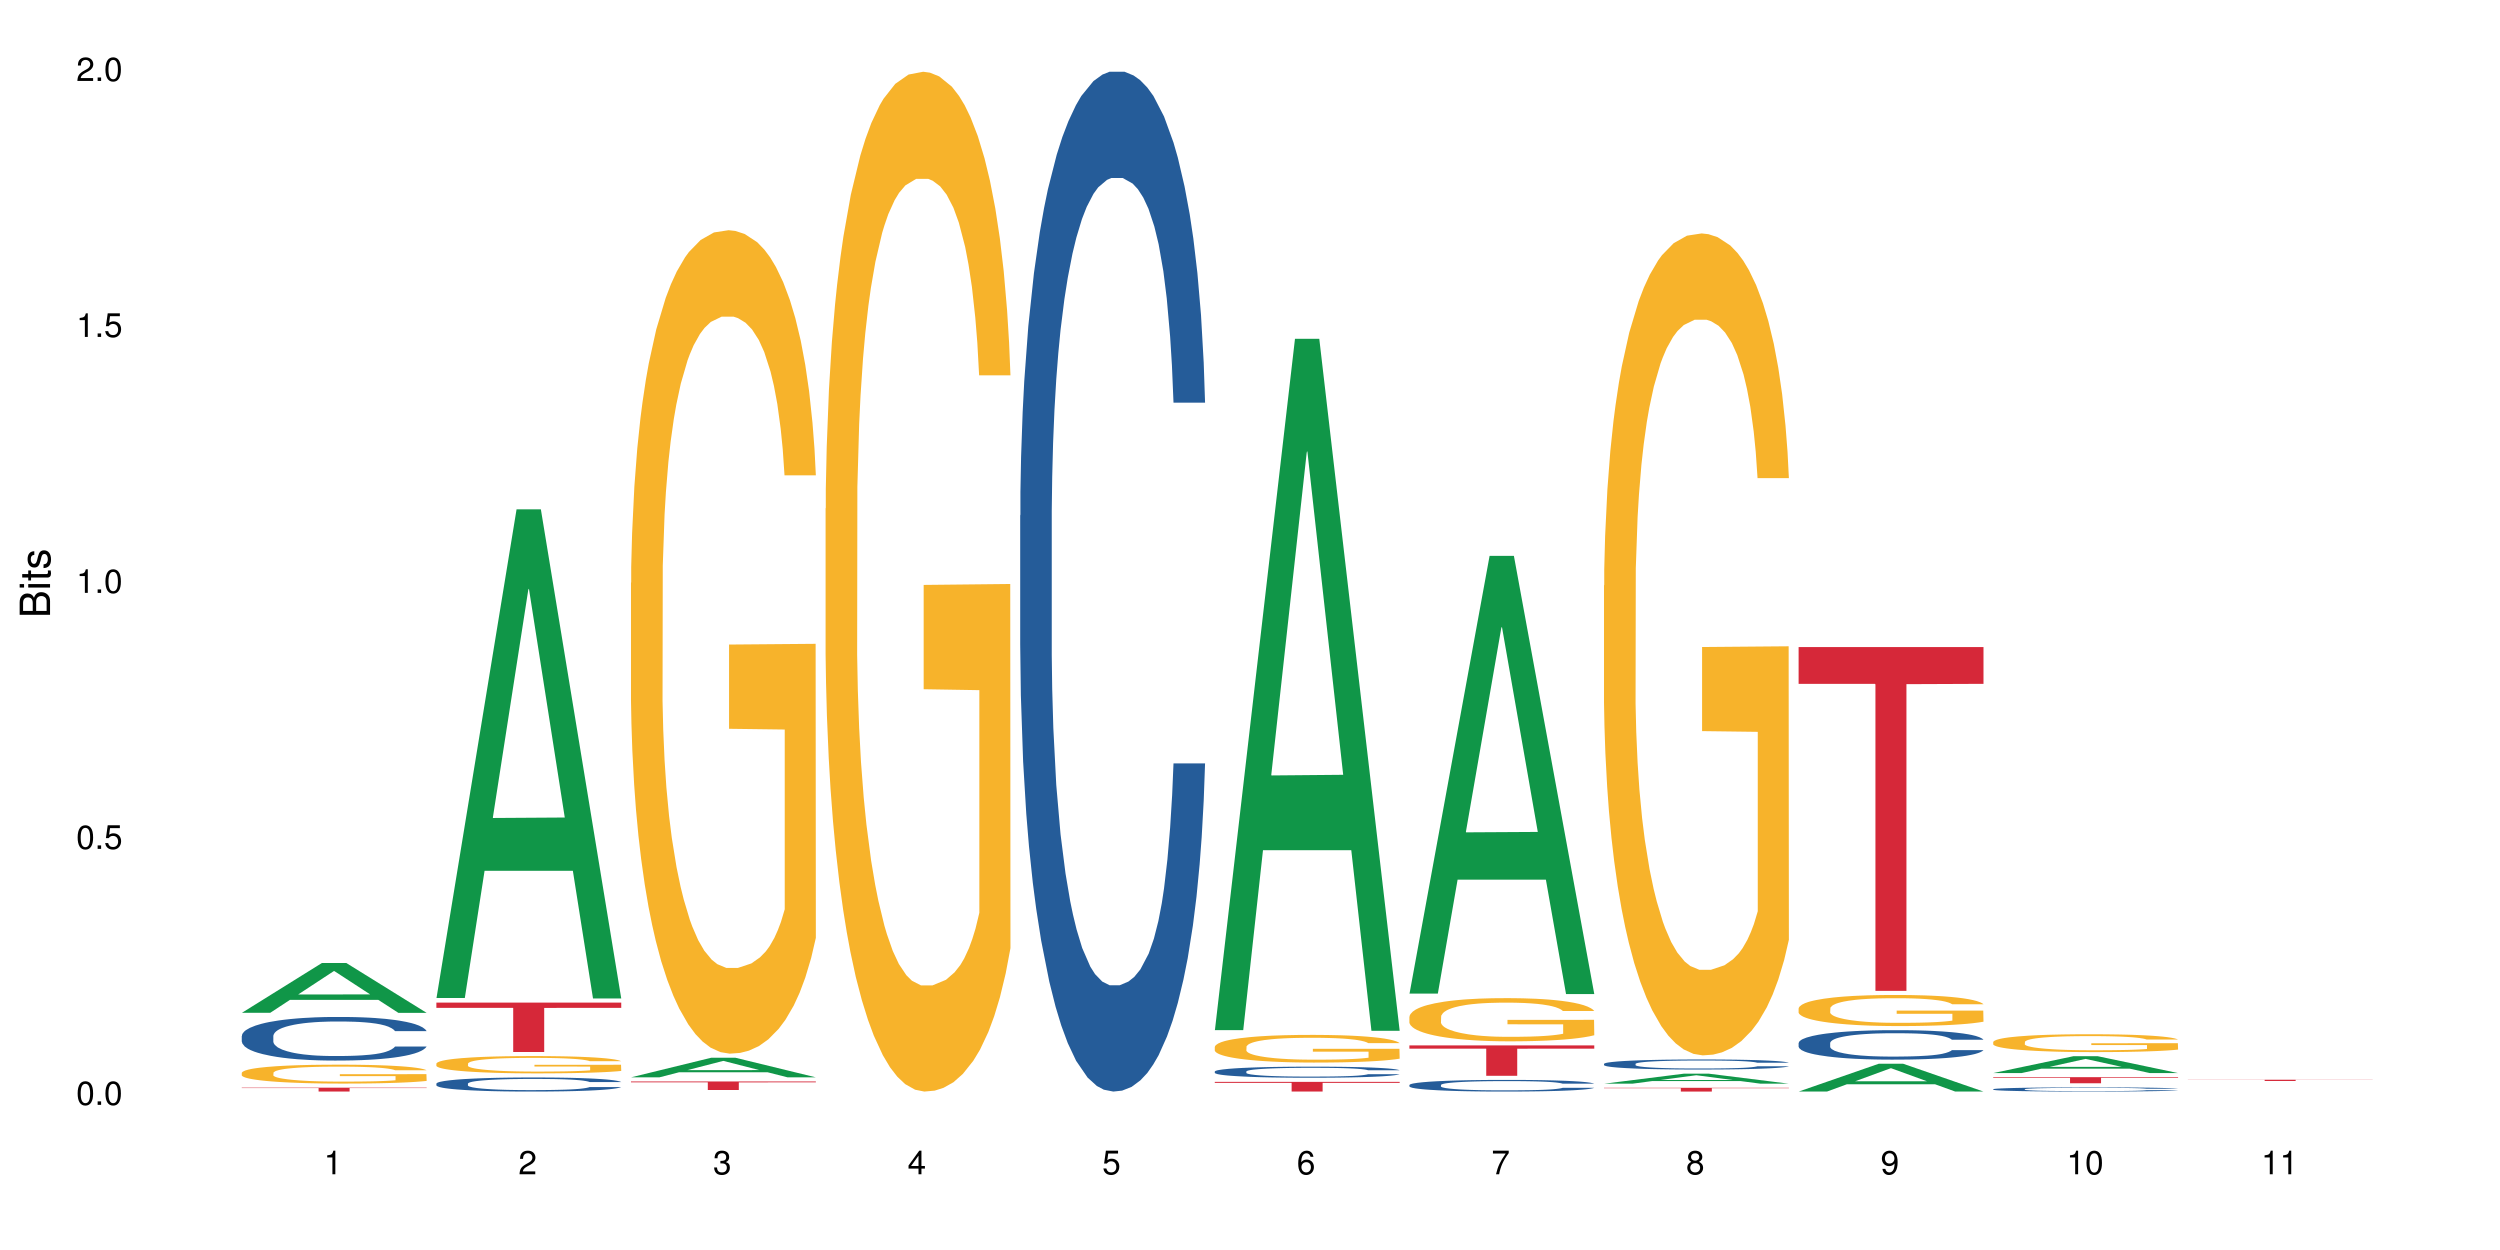<?xml version="1.0" encoding="UTF-8"?>
<svg xmlns="http://www.w3.org/2000/svg" xmlns:xlink="http://www.w3.org/1999/xlink" width="720pt" height="360pt" viewBox="0 0 720 360" version="1.1">
<defs>
<g>
<symbol overflow="visible" id="glyph0-0">
<path style="stroke:none;" d=""/>
</symbol>
<symbol overflow="visible" id="glyph0-1">
<path style="stroke:none;" d="M 2.641 -6.797 C 2 -6.797 1.422 -6.531 1.078 -6.047 C 0.641 -5.453 0.406 -4.547 0.406 -3.297 C 0.406 -1 1.188 0.219 2.641 0.219 C 4.078 0.219 4.859 -1 4.859 -3.234 C 4.859 -4.562 4.656 -5.438 4.203 -6.047 C 3.844 -6.531 3.281 -6.797 2.641 -6.797 Z M 2.641 -6.047 C 3.547 -6.047 4 -5.125 4 -3.312 C 4 -1.375 3.562 -0.484 2.625 -0.484 C 1.734 -0.484 1.281 -1.422 1.281 -3.281 C 1.281 -5.141 1.734 -6.047 2.641 -6.047 Z M 2.641 -6.047 "/>
</symbol>
<symbol overflow="visible" id="glyph0-2">
<path style="stroke:none;" d="M 1.828 -1 L 0.828 -1 L 0.828 0 L 1.828 0 Z M 1.828 -1 "/>
</symbol>
<symbol overflow="visible" id="glyph0-3">
<path style="stroke:none;" d="M 4.562 -6.797 L 1.062 -6.797 L 0.547 -3.094 L 1.328 -3.094 C 1.719 -3.562 2.047 -3.734 2.578 -3.734 C 3.484 -3.734 4.062 -3.109 4.062 -2.094 C 4.062 -1.125 3.484 -0.531 2.578 -0.531 C 1.828 -0.531 1.375 -0.906 1.188 -1.672 L 0.328 -1.672 C 0.453 -1.109 0.547 -0.844 0.75 -0.594 C 1.125 -0.078 1.828 0.219 2.594 0.219 C 3.969 0.219 4.922 -0.781 4.922 -2.219 C 4.922 -3.562 4.031 -4.484 2.719 -4.484 C 2.25 -4.484 1.859 -4.359 1.469 -4.062 L 1.734 -5.969 L 4.562 -5.969 Z M 4.562 -6.797 "/>
</symbol>
<symbol overflow="visible" id="glyph0-4">
<path style="stroke:none;" d="M 2.484 -4.844 L 2.484 0 L 3.328 0 L 3.328 -6.797 L 2.766 -6.797 C 2.469 -5.75 2.281 -5.609 0.984 -5.453 L 0.984 -4.844 Z M 2.484 -4.844 "/>
</symbol>
<symbol overflow="visible" id="glyph0-5">
<path style="stroke:none;" d="M 4.859 -0.828 L 1.281 -0.828 C 1.359 -1.391 1.672 -1.75 2.5 -2.234 L 3.469 -2.75 C 4.406 -3.266 4.906 -3.969 4.906 -4.812 C 4.906 -5.375 4.672 -5.906 4.266 -6.266 C 3.859 -6.625 3.375 -6.797 2.719 -6.797 C 1.859 -6.797 1.219 -6.5 0.844 -5.922 C 0.609 -5.562 0.5 -5.125 0.484 -4.438 L 1.328 -4.438 C 1.359 -4.906 1.406 -5.188 1.531 -5.406 C 1.75 -5.812 2.188 -6.062 2.703 -6.062 C 3.469 -6.062 4.031 -5.516 4.031 -4.781 C 4.031 -4.25 3.719 -3.797 3.125 -3.438 L 2.234 -2.938 C 0.812 -2.141 0.406 -1.5 0.328 0 L 4.859 0 Z M 4.859 -0.828 "/>
</symbol>
<symbol overflow="visible" id="glyph0-6">
<path style="stroke:none;" d="M 2.125 -3.125 L 2.578 -3.125 C 3.516 -3.125 3.984 -2.703 3.984 -1.891 C 3.984 -1.031 3.469 -0.531 2.578 -0.531 C 1.656 -0.531 1.203 -0.984 1.156 -1.969 L 0.312 -1.969 C 0.344 -1.422 0.438 -1.078 0.609 -0.766 C 0.953 -0.109 1.625 0.219 2.547 0.219 C 3.953 0.219 4.859 -0.609 4.859 -1.906 C 4.859 -2.766 4.516 -3.25 3.703 -3.516 C 4.344 -3.766 4.656 -4.25 4.656 -4.938 C 4.656 -6.109 3.875 -6.797 2.578 -6.797 C 1.203 -6.797 0.484 -6.047 0.453 -4.609 L 1.297 -4.609 C 1.312 -5.016 1.344 -5.25 1.453 -5.453 C 1.641 -5.828 2.062 -6.062 2.594 -6.062 C 3.344 -6.062 3.797 -5.625 3.797 -4.906 C 3.797 -4.422 3.609 -4.141 3.25 -3.984 C 3.016 -3.891 2.719 -3.844 2.125 -3.844 Z M 2.125 -3.125 "/>
</symbol>
<symbol overflow="visible" id="glyph0-7">
<path style="stroke:none;" d="M 3.141 -1.625 L 3.141 0 L 3.984 0 L 3.984 -1.625 L 4.984 -1.625 L 4.984 -2.391 L 3.984 -2.391 L 3.984 -6.797 L 3.359 -6.797 L 0.266 -2.516 L 0.266 -1.625 Z M 3.141 -2.391 L 1 -2.391 L 3.141 -5.359 Z M 3.141 -2.391 "/>
</symbol>
<symbol overflow="visible" id="glyph0-8">
<path style="stroke:none;" d="M 4.781 -5.031 C 4.609 -6.141 3.891 -6.797 2.844 -6.797 C 2.094 -6.797 1.422 -6.438 1.031 -5.828 C 0.609 -5.172 0.406 -4.344 0.406 -3.094 C 0.406 -1.953 0.578 -1.234 0.984 -0.625 C 1.359 -0.078 1.953 0.219 2.703 0.219 C 3.984 0.219 4.922 -0.734 4.922 -2.078 C 4.922 -3.344 4.062 -4.234 2.844 -4.234 C 2.172 -4.234 1.641 -3.969 1.281 -3.469 C 1.281 -5.125 1.828 -6.047 2.797 -6.047 C 3.391 -6.047 3.797 -5.672 3.938 -5.031 Z M 2.734 -3.484 C 3.547 -3.484 4.062 -2.922 4.062 -2 C 4.062 -1.156 3.484 -0.531 2.703 -0.531 C 1.922 -0.531 1.328 -1.188 1.328 -2.047 C 1.328 -2.891 1.906 -3.484 2.734 -3.484 Z M 2.734 -3.484 "/>
</symbol>
<symbol overflow="visible" id="glyph0-9">
<path style="stroke:none;" d="M 4.984 -6.797 L 0.438 -6.797 L 0.438 -5.969 L 4.109 -5.969 C 2.5 -3.656 1.828 -2.234 1.328 0 L 2.219 0 C 2.594 -2.172 3.453 -4.047 4.984 -6.094 Z M 4.984 -6.797 "/>
</symbol>
<symbol overflow="visible" id="glyph0-10">
<path style="stroke:none;" d="M 3.75 -3.578 C 4.453 -4 4.688 -4.344 4.688 -4.984 C 4.688 -6.047 3.844 -6.797 2.641 -6.797 C 1.438 -6.797 0.594 -6.047 0.594 -4.984 C 0.594 -4.359 0.828 -4.016 1.516 -3.578 C 0.734 -3.203 0.359 -2.641 0.359 -1.891 C 0.359 -0.641 1.297 0.219 2.641 0.219 C 3.984 0.219 4.922 -0.641 4.922 -1.875 C 4.922 -2.641 4.531 -3.203 3.75 -3.578 Z M 2.641 -6.047 C 3.359 -6.047 3.812 -5.625 3.812 -4.969 C 3.812 -4.344 3.344 -3.922 2.641 -3.922 C 1.922 -3.922 1.453 -4.344 1.453 -4.984 C 1.453 -5.625 1.922 -6.047 2.641 -6.047 Z M 2.641 -3.203 C 3.484 -3.203 4.062 -2.672 4.062 -1.875 C 4.062 -1.062 3.484 -0.531 2.625 -0.531 C 1.797 -0.531 1.219 -1.078 1.219 -1.875 C 1.219 -2.672 1.797 -3.203 2.641 -3.203 Z M 2.641 -3.203 "/>
</symbol>
<symbol overflow="visible" id="glyph0-11">
<path style="stroke:none;" d="M 0.516 -1.547 C 0.672 -0.438 1.406 0.219 2.438 0.219 C 3.188 0.219 3.859 -0.141 4.266 -0.75 C 4.688 -1.406 4.891 -2.25 4.891 -3.484 C 4.891 -4.625 4.703 -5.359 4.312 -5.953 C 3.938 -6.5 3.344 -6.797 2.594 -6.797 C 1.297 -6.797 0.359 -5.844 0.359 -4.516 C 0.359 -3.25 1.234 -2.344 2.453 -2.344 C 3.094 -2.344 3.562 -2.578 4.016 -3.109 C 4 -1.453 3.469 -0.531 2.5 -0.531 C 1.906 -0.531 1.484 -0.906 1.359 -1.547 Z M 2.578 -6.062 C 3.375 -6.062 3.969 -5.406 3.969 -4.531 C 3.969 -3.688 3.375 -3.094 2.547 -3.094 C 1.734 -3.094 1.234 -3.672 1.234 -4.578 C 1.234 -5.438 1.797 -6.062 2.578 -6.062 Z M 2.578 -6.062 "/>
</symbol>
<symbol overflow="visible" id="glyph1-0">
<path style="stroke:none;" d=""/>
</symbol>
<symbol overflow="visible" id="glyph1-1">
<path style="stroke:none;" d="M 0 -0.953 L 0 -4.891 C 0 -5.719 -0.234 -6.344 -0.734 -6.797 C -1.188 -7.234 -1.812 -7.469 -2.5 -7.469 C -3.547 -7.469 -4.188 -7 -4.625 -5.875 C -4.984 -6.672 -5.641 -7.094 -6.531 -7.094 C -7.156 -7.094 -7.734 -6.859 -8.141 -6.391 C -8.562 -5.938 -8.75 -5.344 -8.75 -4.5 L -8.75 -0.953 Z M -4.984 -2.062 L -7.766 -2.062 L -7.766 -4.219 C -7.766 -4.844 -7.688 -5.203 -7.453 -5.5 C -7.219 -5.812 -6.859 -5.969 -6.375 -5.969 C -5.906 -5.969 -5.531 -5.812 -5.297 -5.5 C -5.062 -5.203 -4.984 -4.844 -4.984 -4.219 Z M -0.984 -2.062 L -4 -2.062 L -4 -4.781 C -4 -5.328 -3.859 -5.688 -3.578 -5.953 C -3.297 -6.219 -2.922 -6.359 -2.484 -6.359 C -2.062 -6.359 -1.688 -6.219 -1.406 -5.953 C -1.109 -5.688 -0.984 -5.328 -0.984 -4.781 Z M -0.984 -2.062 "/>
</symbol>
<symbol overflow="visible" id="glyph1-2">
<path style="stroke:none;" d="M -6.281 -1.797 L -6.281 -0.797 L 0 -0.797 L 0 -1.797 Z M -8.75 -1.797 L -8.75 -0.797 L -7.484 -0.797 L -7.484 -1.797 Z M -8.75 -1.797 "/>
</symbol>
<symbol overflow="visible" id="glyph1-3">
<path style="stroke:none;" d="M -6.281 -3.047 L -6.281 -2.016 L -8.016 -2.016 L -8.016 -1.016 L -6.281 -1.016 L -6.281 -0.172 L -5.469 -0.172 L -5.469 -1.016 L -0.719 -1.016 C -0.078 -1.016 0.281 -1.453 0.281 -2.234 C 0.281 -2.469 0.25 -2.719 0.188 -3.047 L -0.641 -3.047 C -0.609 -2.922 -0.594 -2.766 -0.594 -2.562 C -0.594 -2.141 -0.719 -2.016 -1.156 -2.016 L -5.469 -2.016 L -5.469 -3.047 Z M -6.281 -3.047 "/>
</symbol>
<symbol overflow="visible" id="glyph1-4">
<path style="stroke:none;" d="M -4.531 -5.25 C -5.766 -5.25 -6.469 -4.422 -6.469 -2.969 C -6.469 -1.516 -5.719 -0.562 -4.547 -0.562 C -3.562 -0.562 -3.094 -1.062 -2.734 -2.562 L -2.516 -3.484 C -2.344 -4.188 -2.094 -4.469 -1.625 -4.469 C -1.047 -4.469 -0.641 -3.875 -0.641 -3 C -0.641 -2.453 -0.797 -2 -1.062 -1.75 C -1.25 -1.594 -1.422 -1.531 -1.875 -1.469 L -1.875 -0.406 C -0.422 -0.453 0.281 -1.266 0.281 -2.922 C 0.281 -4.5 -0.5 -5.516 -1.719 -5.516 C -2.656 -5.516 -3.172 -4.984 -3.469 -3.734 L -3.703 -2.766 C -3.891 -1.953 -4.156 -1.609 -4.594 -1.609 C -5.172 -1.609 -5.547 -2.125 -5.547 -2.938 C -5.547 -3.75 -5.203 -4.172 -4.531 -4.203 Z M -4.531 -5.25 "/>
</symbol>
</g>
</defs>
<g id="surface45253">
<rect x="0" y="0" width="720" height="360" style="fill:rgb(100%,100%,100%);fill-opacity:1;stroke:none;"/>
<path style=" stroke:none;fill-rule:nonzero;fill:rgb(6.275%,58.824%,28.235%);fill-opacity:1;" d="M 69.629 291.695 L 69.688 291.68 L 92.723 277.336 L 99.723 277.336 L 122.875 291.707 L 114.738 291.707 L 108.938 287.957 L 83.508 287.957 L 77.82 291.695 L 69.629 291.695 L 85.957 286.406 L 106.605 286.391 L 96.309 279.684 L 96.195 279.672 L 96.082 279.711 L 85.898 286.391 L 85.957 286.406 Z M 69.629 291.695 "/>
<path style=" stroke:none;fill-rule:nonzero;fill:rgb(14.51%,36.078%,60%);fill-opacity:1;" d="M 69.629 298.352 L 69.695 298.34 L 69.695 298.062 L 69.891 297.629 L 70.344 297.078 L 70.797 296.699 L 71.969 296.02 L 73.59 295.367 L 75.277 294.863 L 76.512 294.562 L 77.617 294.332 L 80.148 293.91 L 81.773 293.691 L 83.523 293.496 L 85.668 293.301 L 87.227 293.188 L 90.73 293.004 L 93.328 292.922 L 95.344 292.887 L 99.691 292.887 L 102.289 292.934 L 104.172 292.992 L 106.25 293.082 L 108.004 293.188 L 111.055 293.438 L 113.781 293.762 L 115.016 293.945 L 116.965 294.301 L 118.457 294.645 L 119.496 294.941 L 120.664 295.367 L 121.703 295.883 L 122.484 296.469 L 122.875 296.961 L 113.781 296.961 L 113.328 296.504 L 112.809 296.148 L 111.836 295.676 L 110.859 295.344 L 109.496 295.012 L 108.266 294.793 L 106.574 294.574 L 105.082 294.438 L 103.523 294.332 L 102.031 294.266 L 99.172 294.195 L 95.863 294.195 L 94.629 294.219 L 92.098 294.312 L 90.73 294.391 L 88.785 294.551 L 87.422 294.699 L 85.797 294.93 L 84.695 295.125 L 83.328 295.426 L 82.355 295.688 L 81.254 296.066 L 80.602 296.355 L 80.02 296.676 L 79.5 297.055 L 79.109 297.457 L 78.852 297.879 L 78.719 298.293 L 78.719 300.074 L 78.852 300.484 L 79.176 300.969 L 80.02 301.668 L 81.254 302.277 L 82.68 302.758 L 84.043 303.102 L 84.824 303.266 L 85.863 303.449 L 87.484 303.676 L 89.824 303.906 L 91.188 304 L 93.266 304.09 L 95.406 304.137 L 98.266 304.137 L 100.797 304.09 L 102.484 304.031 L 104.238 303.941 L 106.641 303.746 L 108.133 303.562 L 109.434 303.344 L 110.406 303.125 L 111.055 302.941 L 112.031 302.586 L 112.809 302.195 L 113.395 301.793 L 113.781 301.406 L 122.875 301.406 L 122.484 301.863 L 121.898 302.312 L 121.316 302.645 L 120.406 303.047 L 119.367 303.402 L 117.875 303.805 L 116.641 304.066 L 115.016 304.355 L 113.523 304.574 L 111.898 304.77 L 109.496 304.996 L 107.938 305.113 L 106.25 305.215 L 104.238 305.309 L 101.707 305.387 L 98.977 305.434 L 96.445 305.445 L 93.719 305.422 L 91.707 305.375 L 89.043 305.273 L 85.73 305.066 L 83.328 304.848 L 81.445 304.629 L 79.824 304.402 L 78.004 304.09 L 75.668 303.586 L 74.238 303.195 L 73.266 302.875 L 72.16 302.426 L 71.383 302.023 L 70.473 301.383 L 69.824 300.566 L 69.629 299.934 Z M 69.629 298.352 "/>
<path style=" stroke:none;fill-rule:nonzero;fill:rgb(96.863%,70.196%,16.863%);fill-opacity:1;" d="M 69.629 308.957 L 69.695 308.953 L 69.695 308.852 L 69.953 308.629 L 70.602 308.32 L 71.449 308.066 L 72.355 307.867 L 72.941 307.762 L 73.914 307.613 L 74.758 307.504 L 76.902 307.281 L 79.629 307.07 L 81.121 306.984 L 82.809 306.898 L 85.215 306.805 L 86.316 306.77 L 89.691 306.688 L 93.523 306.641 L 97.746 306.625 L 99.691 306.629 L 102.355 306.648 L 105.992 306.703 L 108.07 306.754 L 109.691 306.805 L 111.379 306.867 L 113.457 306.969 L 115.406 307.086 L 116.965 307.207 L 118.523 307.355 L 119.82 307.516 L 120.926 307.688 L 121.898 307.898 L 122.484 308.07 L 122.875 308.246 L 113.848 308.246 L 113.328 308.07 L 112.742 307.938 L 111.77 307.773 L 110.797 307.652 L 109.82 307.559 L 108.004 307.43 L 106.445 307.352 L 104.496 307.281 L 102.613 307.234 L 100.473 307.207 L 99.172 307.195 L 95.73 307.195 L 92.613 307.23 L 90.797 307.27 L 89.5 307.312 L 87.68 307.387 L 86.578 307.445 L 85.926 307.484 L 83.98 307.641 L 82.68 307.777 L 81.965 307.871 L 81.059 308.023 L 80.406 308.156 L 79.695 308.355 L 79.305 308.504 L 78.785 308.844 L 78.719 309.738 L 78.914 309.926 L 79.305 310.129 L 79.824 310.309 L 80.602 310.5 L 81.383 310.641 L 82.746 310.836 L 83.914 310.965 L 84.824 311.051 L 86.578 311.184 L 87.289 311.23 L 88.98 311.32 L 90.73 311.387 L 92.875 311.449 L 94.5 311.477 L 97.094 311.504 L 100.406 311.504 L 104.305 311.473 L 106.77 311.434 L 108.457 311.395 L 109.562 311.359 L 110.926 311.305 L 111.898 311.254 L 112.809 311.199 L 113.914 311.113 L 113.914 309.926 L 97.875 309.922 L 97.875 309.363 L 122.809 309.359 L 122.875 311.305 L 121.512 311.438 L 119.82 311.566 L 118.199 311.668 L 116.512 311.75 L 114.109 311.848 L 112.16 311.906 L 109.172 311.977 L 106.445 312.02 L 103.59 312.051 L 101.055 312.066 L 98.07 312.07 L 95.406 312.059 L 92.551 312.031 L 90.277 311.988 L 88.199 311.941 L 86.121 311.875 L 83.523 311.77 L 81.836 311.688 L 80.082 311.582 L 78.332 311.457 L 76.773 311.324 L 75.734 311.219 L 74.695 311.102 L 73.59 310.949 L 72.551 310.781 L 71.773 310.629 L 71.059 310.453 L 70.539 310.289 L 70.02 310.066 L 69.758 309.887 L 69.629 309.734 Z M 69.629 308.957 "/>
<path style=" stroke:none;fill-rule:nonzero;fill:rgb(83.922%,15.686%,22.353%);fill-opacity:1;" d="M 69.629 313.25 L 122.875 313.25 L 122.875 313.367 L 100.684 313.371 L 100.684 314.371 L 91.754 314.371 L 91.754 313.371 L 91.625 313.367 L 69.629 313.367 Z M 69.629 313.25 "/>
<path style=" stroke:none;fill-rule:nonzero;fill:rgb(6.275%,58.824%,28.235%);fill-opacity:1;" d="M 125.676 287.43 L 125.734 287.297 L 148.77 146.688 L 155.77 146.688 L 178.918 287.562 L 170.785 287.562 L 164.984 250.789 L 139.555 250.789 L 133.867 287.43 L 125.676 287.43 L 142 235.578 L 162.652 235.445 L 152.355 169.703 L 152.242 169.57 L 152.129 169.969 L 141.945 235.445 L 142 235.578 Z M 125.676 287.43 "/>
<path style=" stroke:none;fill-rule:nonzero;fill:rgb(14.51%,36.078%,60%);fill-opacity:1;" d="M 125.676 312.078 L 125.742 312.074 L 125.742 311.984 L 125.934 311.844 L 126.391 311.664 L 126.844 311.543 L 128.012 311.324 L 129.637 311.113 L 131.324 310.949 L 132.559 310.852 L 133.664 310.777 L 136.195 310.641 L 137.816 310.57 L 139.57 310.508 L 141.715 310.445 L 143.273 310.406 L 146.777 310.348 L 149.375 310.324 L 151.391 310.312 L 155.738 310.312 L 158.336 310.328 L 160.219 310.344 L 162.297 310.375 L 164.051 310.406 L 167.102 310.488 L 169.828 310.594 L 171.062 310.652 L 173.012 310.77 L 174.504 310.879 L 175.543 310.977 L 176.711 311.113 L 177.75 311.281 L 178.531 311.469 L 178.918 311.629 L 169.828 311.629 L 169.375 311.48 L 168.855 311.367 L 167.883 311.215 L 166.906 311.105 L 165.543 311 L 164.309 310.926 L 162.621 310.855 L 161.129 310.812 L 159.57 310.777 L 158.078 310.758 L 155.219 310.734 L 151.906 310.734 L 150.676 310.742 L 148.141 310.773 L 146.777 310.797 L 144.832 310.852 L 143.469 310.898 L 141.844 310.973 L 140.738 311.035 L 139.375 311.133 L 138.402 311.219 L 137.297 311.34 L 136.648 311.434 L 136.066 311.535 L 135.547 311.66 L 135.156 311.789 L 134.895 311.926 L 134.766 312.059 L 134.766 312.633 L 134.895 312.77 L 135.219 312.922 L 136.066 313.148 L 137.297 313.348 L 138.727 313.504 L 140.09 313.613 L 140.871 313.664 L 141.91 313.727 L 143.531 313.801 L 145.871 313.875 L 147.234 313.902 L 149.312 313.934 L 151.453 313.949 L 154.312 313.949 L 156.844 313.934 L 158.531 313.914 L 160.285 313.883 L 162.688 313.82 L 164.18 313.762 L 165.48 313.691 L 166.453 313.621 L 167.102 313.562 L 168.074 313.445 L 168.855 313.32 L 169.441 313.191 L 169.828 313.066 L 178.918 313.066 L 178.531 313.215 L 177.945 313.359 L 177.363 313.465 L 176.453 313.594 L 175.414 313.711 L 173.922 313.84 L 172.688 313.926 L 171.062 314.02 L 169.57 314.09 L 167.945 314.152 L 165.543 314.227 L 163.984 314.262 L 162.297 314.297 L 160.285 314.324 L 157.754 314.352 L 155.023 314.367 L 152.492 314.371 L 149.766 314.363 L 147.754 314.348 L 145.09 314.316 L 141.777 314.25 L 139.375 314.176 L 137.492 314.105 L 135.871 314.031 L 134.051 313.934 L 131.715 313.77 L 130.285 313.645 L 129.312 313.539 L 128.207 313.395 L 127.43 313.266 L 126.52 313.059 L 125.871 312.793 L 125.676 312.59 Z M 125.676 312.078 "/>
<path style=" stroke:none;fill-rule:nonzero;fill:rgb(96.863%,70.196%,16.863%);fill-opacity:1;" d="M 125.676 306.285 L 125.742 306.277 L 125.742 306.188 L 126 305.984 L 126.648 305.699 L 127.492 305.469 L 128.402 305.285 L 128.988 305.191 L 129.961 305.055 L 130.805 304.953 L 132.949 304.75 L 135.676 304.559 L 137.168 304.477 L 138.855 304.398 L 141.258 304.312 L 142.363 304.281 L 145.738 304.207 L 149.57 304.164 L 153.793 304.148 L 155.738 304.152 L 158.402 304.172 L 162.039 304.223 L 164.117 304.266 L 165.738 304.312 L 167.426 304.371 L 169.504 304.461 L 171.453 304.57 L 173.012 304.68 L 174.57 304.816 L 175.867 304.965 L 176.973 305.121 L 177.945 305.312 L 178.531 305.473 L 178.918 305.633 L 169.895 305.633 L 169.375 305.473 L 168.789 305.352 L 167.816 305.199 L 166.844 305.09 L 165.867 305.004 L 164.051 304.887 L 162.492 304.812 L 160.543 304.75 L 158.66 304.707 L 156.52 304.68 L 155.219 304.672 L 151.777 304.672 L 148.66 304.703 L 146.844 304.742 L 145.543 304.777 L 143.727 304.844 L 142.621 304.898 L 141.973 304.938 L 140.027 305.078 L 138.727 305.203 L 138.012 305.293 L 137.105 305.426 L 136.453 305.551 L 135.738 305.734 L 135.352 305.867 L 134.832 306.18 L 134.766 306.996 L 134.961 307.172 L 135.352 307.355 L 135.871 307.52 L 136.648 307.695 L 137.43 307.824 L 138.793 308.004 L 139.961 308.121 L 140.871 308.199 L 142.621 308.32 L 143.336 308.363 L 145.023 308.445 L 146.777 308.508 L 148.922 308.562 L 150.543 308.59 L 153.141 308.613 L 156.453 308.613 L 160.348 308.586 L 162.816 308.551 L 164.504 308.512 L 165.609 308.48 L 166.973 308.43 L 167.945 308.387 L 168.855 308.336 L 169.961 308.258 L 169.961 307.172 L 153.922 307.168 L 153.922 306.656 L 178.855 306.652 L 178.918 308.43 L 177.555 308.555 L 175.867 308.672 L 174.246 308.762 L 172.555 308.84 L 170.152 308.926 L 168.207 308.98 L 165.219 309.047 L 162.492 309.086 L 159.637 309.113 L 157.102 309.129 L 154.117 309.133 L 151.453 309.125 L 148.598 309.098 L 146.324 309.059 L 144.246 309.016 L 142.168 308.953 L 139.57 308.859 L 137.883 308.781 L 136.129 308.688 L 134.375 308.574 L 132.816 308.449 L 131.777 308.355 L 130.742 308.246 L 129.637 308.109 L 128.598 307.953 L 127.82 307.812 L 127.105 307.652 L 126.586 307.504 L 126.066 307.297 L 125.805 307.133 L 125.676 306.992 Z M 125.676 306.285 "/>
<path style=" stroke:none;fill-rule:nonzero;fill:rgb(83.922%,15.686%,22.353%);fill-opacity:1;" d="M 125.676 288.742 L 178.918 288.742 L 178.918 290.266 L 156.73 290.277 L 156.73 302.969 L 147.801 302.969 L 147.801 290.293 L 147.672 290.266 L 125.676 290.266 Z M 125.676 288.742 "/>
<path style=" stroke:none;fill-rule:nonzero;fill:rgb(6.275%,58.824%,28.235%);fill-opacity:1;" d="M 181.723 310.273 L 181.777 310.266 L 204.816 304.633 L 211.812 304.633 L 234.965 310.277 L 226.832 310.277 L 221.031 308.805 L 195.602 308.805 L 189.914 310.273 L 181.723 310.273 L 198.047 308.195 L 218.695 308.188 L 208.402 305.555 L 208.289 305.551 L 208.172 305.566 L 197.992 308.188 L 198.047 308.195 Z M 181.723 310.273 "/>
<path style=" stroke:none;fill-rule:nonzero;fill:rgb(96.863%,70.196%,16.863%);fill-opacity:1;" d="M 181.723 167.875 L 181.785 167.656 L 181.785 163.324 L 182.047 153.578 L 182.695 140.152 L 183.539 129.105 L 184.449 120.441 L 185.035 115.895 L 186.008 109.395 L 186.852 104.633 L 188.996 94.887 L 191.723 85.789 L 193.215 81.891 L 194.902 78.207 L 197.305 74.094 L 198.41 72.578 L 201.785 69.113 L 205.617 66.945 L 209.836 66.297 L 211.785 66.512 L 214.449 67.379 L 218.082 69.762 L 220.16 71.926 L 221.785 74.094 L 223.473 76.91 L 225.551 81.242 L 227.5 86.438 L 229.059 91.637 L 230.617 98.133 L 231.914 105.066 L 233.02 112.645 L 233.992 121.742 L 234.578 129.32 L 234.965 136.902 L 225.941 136.902 L 225.422 129.32 L 224.836 123.473 L 223.863 116.328 L 222.891 111.129 L 221.914 107.016 L 220.098 101.383 L 218.539 97.918 L 216.59 94.887 L 214.707 92.938 L 212.566 91.637 L 211.266 91.203 L 207.824 91.203 L 204.707 92.719 L 202.891 94.453 L 201.59 96.184 L 199.773 99.434 L 198.668 102.031 L 198.02 103.766 L 196.07 110.48 L 194.773 116.543 L 194.059 120.66 L 193.148 127.156 L 192.5 133.004 L 191.785 141.668 L 191.398 148.164 L 190.879 162.891 L 190.812 201.879 L 191.008 210.105 L 191.398 218.988 L 191.918 226.785 L 192.695 235.016 L 193.477 241.297 L 194.84 249.742 L 196.008 255.375 L 196.918 259.055 L 198.668 264.902 L 199.383 266.852 L 201.07 270.75 L 202.824 273.781 L 204.969 276.383 L 206.59 277.68 L 209.188 278.766 L 212.5 278.766 L 216.395 277.465 L 218.863 275.73 L 220.551 274 L 221.656 272.484 L 223.02 270.102 L 223.992 267.934 L 224.902 265.551 L 226.004 261.871 L 226.004 210.105 L 209.969 209.891 L 209.969 185.633 L 234.902 185.418 L 234.965 270.102 L 233.602 275.949 L 231.914 281.578 L 230.293 285.91 L 228.602 289.594 L 226.199 293.707 L 224.254 296.309 L 221.266 299.34 L 218.539 301.289 L 215.68 302.59 L 213.148 303.238 L 210.164 303.453 L 207.5 303.02 L 204.645 301.723 L 202.371 299.988 L 200.293 297.824 L 198.215 295.008 L 195.617 290.461 L 193.93 286.777 L 192.176 282.23 L 190.422 276.816 L 188.863 270.969 L 187.824 266.418 L 186.785 261.223 L 185.684 254.723 L 184.645 247.359 L 183.863 240.645 L 183.152 233.066 L 182.633 225.918 L 182.113 216.172 L 181.852 208.375 L 181.723 201.66 Z M 181.723 167.875 "/>
<path style=" stroke:none;fill-rule:nonzero;fill:rgb(83.922%,15.686%,22.353%);fill-opacity:1;" d="M 181.723 311.457 L 234.965 311.457 L 234.965 311.719 L 212.777 311.723 L 212.777 313.914 L 203.848 313.914 L 203.848 311.723 L 203.719 311.719 L 181.723 311.719 Z M 181.723 311.457 "/>
<path style=" stroke:none;fill-rule:nonzero;fill:rgb(96.863%,70.196%,16.863%);fill-opacity:1;" d="M 237.77 146.461 L 237.832 146.191 L 237.832 140.828 L 238.094 128.758 L 238.742 112.129 L 239.586 98.449 L 240.496 87.719 L 241.078 82.086 L 242.055 74.039 L 242.898 68.141 L 245.039 56.07 L 247.77 44.805 L 249.262 39.977 L 250.949 35.414 L 253.352 30.32 L 254.457 28.441 L 257.832 24.148 L 261.664 21.469 L 265.883 20.664 L 267.832 20.93 L 270.492 22.004 L 274.129 24.953 L 276.207 27.637 L 277.832 30.32 L 279.52 33.805 L 281.598 39.172 L 283.547 45.609 L 285.105 52.047 L 286.66 60.094 L 287.961 68.676 L 289.066 78.062 L 290.039 89.328 L 290.621 98.715 L 291.012 108.105 L 281.988 108.105 L 281.469 98.715 L 280.883 91.477 L 279.91 82.625 L 278.934 76.188 L 277.961 71.09 L 276.145 64.117 L 274.586 59.824 L 272.637 56.07 L 270.754 53.656 L 268.609 52.047 L 267.312 51.508 L 263.871 51.508 L 260.754 53.387 L 258.938 55.531 L 257.637 57.68 L 255.82 61.703 L 254.715 64.922 L 254.066 67.066 L 252.117 75.383 L 250.82 82.891 L 250.105 87.988 L 249.195 96.035 L 248.547 103.277 L 247.832 114.004 L 247.441 122.051 L 246.922 140.293 L 246.859 188.574 L 247.055 198.766 L 247.441 209.762 L 247.961 219.418 L 248.742 229.609 L 249.52 237.391 L 250.883 247.852 L 252.055 254.824 L 252.961 259.383 L 254.715 266.625 L 255.43 269.039 L 257.117 273.867 L 258.871 277.625 L 261.016 280.844 L 262.637 282.453 L 265.234 283.793 L 268.547 283.793 L 272.441 282.184 L 274.91 280.039 L 276.598 277.891 L 277.703 276.016 L 279.066 273.062 L 280.039 270.383 L 280.949 267.43 L 282.051 262.871 L 282.051 198.766 L 266.016 198.496 L 266.016 168.457 L 290.949 168.188 L 291.012 273.062 L 289.648 280.305 L 287.961 287.281 L 286.336 292.645 L 284.648 297.203 L 282.246 302.301 L 280.297 305.52 L 277.312 309.273 L 274.586 311.688 L 271.727 313.297 L 269.195 314.102 L 266.207 314.371 L 263.547 313.836 L 260.688 312.227 L 258.418 310.078 L 256.34 307.398 L 254.262 303.91 L 251.664 298.277 L 249.977 293.719 L 248.223 288.086 L 246.469 281.379 L 244.91 274.137 L 243.871 268.504 L 242.832 262.066 L 241.73 254.02 L 240.691 244.898 L 239.91 236.586 L 239.195 227.195 L 238.676 218.344 L 238.156 206.277 L 237.898 196.621 L 237.77 188.305 Z M 237.77 146.461 "/>
<path style=" stroke:none;fill-rule:nonzero;fill:rgb(14.51%,36.078%,60%);fill-opacity:1;" d="M 293.816 148.457 L 293.879 148.188 L 293.879 141.742 L 294.074 131.543 L 294.527 118.656 L 294.984 109.797 L 296.152 93.957 L 297.777 78.652 L 299.465 66.84 L 300.699 59.859 L 301.801 54.492 L 304.332 44.559 L 305.957 39.457 L 307.711 34.891 L 309.852 30.328 L 311.41 27.645 L 314.918 23.348 L 317.516 21.469 L 319.527 20.664 L 323.879 20.664 L 326.477 21.738 L 328.359 23.078 L 330.438 25.227 L 332.191 27.645 L 335.242 33.551 L 337.969 41.066 L 339.203 45.363 L 341.148 53.684 L 342.645 61.738 L 343.684 68.719 L 344.852 78.652 L 345.891 90.734 L 346.668 104.426 L 347.059 115.969 L 337.969 115.969 L 337.516 105.23 L 336.996 96.91 L 336.02 85.902 L 335.047 78.117 L 333.684 70.332 L 332.449 65.23 L 330.762 60.129 L 329.266 56.906 L 327.711 54.492 L 326.215 52.879 L 323.359 51.27 L 320.047 51.27 L 318.812 51.805 L 316.281 53.953 L 314.918 55.832 L 312.969 59.59 L 311.605 63.082 L 309.984 68.449 L 308.879 73.016 L 307.516 79.996 L 306.543 86.172 L 305.438 95.031 L 304.789 101.742 L 304.203 109.258 L 303.684 118.117 L 303.293 127.516 L 303.035 137.449 L 302.906 147.113 L 302.906 188.727 L 303.035 198.391 L 303.359 209.668 L 304.203 226.043 L 305.438 240.273 L 306.867 251.547 L 308.23 259.602 L 309.008 263.359 L 310.047 267.656 L 311.672 273.027 L 314.008 278.395 L 315.371 280.543 L 317.449 282.691 L 319.594 283.766 L 322.449 283.766 L 324.98 282.691 L 326.672 281.348 L 328.422 279.199 L 330.824 274.637 L 332.32 270.34 L 333.617 265.242 L 334.594 260.141 L 335.242 255.844 L 336.215 247.52 L 336.996 238.395 L 337.578 228.996 L 337.969 219.867 L 347.059 219.867 L 346.668 230.609 L 346.086 241.078 L 345.5 248.863 L 344.59 258.262 L 343.551 266.582 L 342.059 275.98 L 340.824 282.152 L 339.203 288.867 L 337.707 293.969 L 336.086 298.531 L 333.684 303.898 L 332.125 306.586 L 330.438 309 L 328.422 311.148 L 325.891 313.027 L 323.164 314.102 L 320.633 314.371 L 317.906 313.832 L 315.891 312.762 L 313.23 310.344 L 309.918 305.512 L 307.516 300.41 L 305.633 295.309 L 304.008 289.941 L 302.191 282.691 L 299.852 270.879 L 298.426 261.75 L 297.449 254.234 L 296.348 243.762 L 295.566 234.367 L 294.66 219.332 L 294.008 200.27 L 293.816 185.504 Z M 293.816 148.457 "/>
<path style=" stroke:none;fill-rule:nonzero;fill:rgb(6.275%,58.824%,28.235%);fill-opacity:1;" d="M 349.859 296.684 L 349.918 296.496 L 372.957 97.574 L 379.953 97.574 L 403.105 296.867 L 394.973 296.867 L 389.168 244.848 L 363.742 244.848 L 358.051 296.684 L 349.859 296.684 L 366.188 223.328 L 386.836 223.141 L 376.539 130.137 L 376.426 129.949 L 376.312 130.512 L 366.129 223.141 L 366.188 223.328 Z M 349.859 296.684 "/>
<path style=" stroke:none;fill-rule:nonzero;fill:rgb(14.51%,36.078%,60%);fill-opacity:1;" d="M 349.859 308.586 L 349.926 308.586 L 349.926 308.516 L 350.121 308.402 L 350.574 308.262 L 351.031 308.168 L 352.199 307.996 L 353.82 307.828 L 355.512 307.699 L 356.742 307.625 L 357.848 307.566 L 360.379 307.457 L 362.004 307.402 L 363.758 307.352 L 365.898 307.301 L 367.457 307.273 L 370.965 307.227 L 373.562 307.207 L 375.574 307.195 L 379.926 307.195 L 382.523 307.207 L 384.406 307.223 L 386.484 307.246 L 388.234 307.273 L 391.289 307.336 L 394.016 307.418 L 395.25 307.465 L 397.195 307.555 L 398.691 307.645 L 399.73 307.719 L 400.898 307.828 L 401.938 307.961 L 402.715 308.109 L 403.105 308.234 L 394.016 308.234 L 393.559 308.117 L 393.039 308.027 L 392.066 307.906 L 391.094 307.824 L 389.73 307.738 L 388.496 307.684 L 386.809 307.625 L 385.312 307.59 L 383.754 307.566 L 382.262 307.547 L 379.406 307.531 L 376.094 307.531 L 374.859 307.535 L 372.328 307.559 L 370.965 307.578 L 369.016 307.621 L 367.652 307.66 L 366.027 307.719 L 364.926 307.766 L 363.562 307.844 L 362.586 307.91 L 361.484 308.008 L 360.836 308.078 L 360.25 308.16 L 359.73 308.258 L 359.34 308.359 L 359.082 308.469 L 358.953 308.574 L 358.953 309.027 L 359.082 309.133 L 359.406 309.254 L 360.25 309.434 L 361.484 309.586 L 362.914 309.711 L 364.277 309.797 L 365.055 309.84 L 366.094 309.883 L 367.719 309.941 L 370.055 310 L 371.418 310.023 L 373.496 310.047 L 375.641 310.059 L 378.496 310.059 L 381.027 310.047 L 382.715 310.035 L 384.469 310.012 L 386.871 309.961 L 388.367 309.914 L 389.664 309.859 L 390.637 309.805 L 391.289 309.758 L 392.262 309.664 L 393.039 309.566 L 393.625 309.465 L 394.016 309.363 L 403.105 309.363 L 402.715 309.48 L 402.133 309.594 L 401.547 309.68 L 400.637 309.781 L 399.598 309.871 L 398.105 309.977 L 396.871 310.043 L 395.25 310.117 L 393.754 310.172 L 392.133 310.219 L 389.73 310.277 L 388.172 310.309 L 386.484 310.336 L 384.469 310.359 L 381.938 310.379 L 379.211 310.391 L 376.68 310.395 L 373.949 310.387 L 371.938 310.375 L 369.277 310.348 L 365.965 310.297 L 363.562 310.242 L 361.68 310.188 L 360.055 310.129 L 358.238 310.047 L 355.898 309.918 L 354.473 309.82 L 353.496 309.738 L 352.395 309.625 L 351.613 309.523 L 350.707 309.359 L 350.055 309.152 L 349.859 308.992 Z M 349.859 308.586 "/>
<path style=" stroke:none;fill-rule:nonzero;fill:rgb(96.863%,70.196%,16.863%);fill-opacity:1;" d="M 349.859 301.461 L 349.926 301.453 L 349.926 301.309 L 350.188 300.98 L 350.836 300.531 L 351.68 300.16 L 352.59 299.867 L 353.172 299.715 L 354.148 299.496 L 354.992 299.336 L 357.133 299.008 L 359.859 298.703 L 361.355 298.574 L 363.043 298.449 L 365.445 298.312 L 366.547 298.258 L 369.926 298.145 L 373.758 298.07 L 377.977 298.047 L 379.926 298.055 L 382.586 298.086 L 386.223 298.164 L 388.301 298.238 L 389.926 298.312 L 391.613 298.406 L 393.691 298.551 L 395.637 298.727 L 397.195 298.898 L 398.754 299.117 L 400.055 299.352 L 401.156 299.605 L 402.133 299.91 L 402.715 300.168 L 403.105 300.422 L 394.078 300.422 L 393.559 300.168 L 392.977 299.969 L 392 299.73 L 391.027 299.555 L 390.055 299.418 L 388.234 299.227 L 386.676 299.109 L 384.73 299.008 L 382.848 298.945 L 380.703 298.898 L 379.406 298.887 L 375.965 298.887 L 372.848 298.938 L 371.027 298.996 L 369.73 299.055 L 367.914 299.16 L 366.809 299.25 L 366.16 299.309 L 364.211 299.531 L 362.914 299.738 L 362.199 299.875 L 361.289 300.094 L 360.641 300.289 L 359.926 300.582 L 359.535 300.801 L 359.016 301.293 L 358.953 302.605 L 359.145 302.883 L 359.535 303.18 L 360.055 303.441 L 360.836 303.719 L 361.613 303.93 L 362.977 304.211 L 364.145 304.402 L 365.055 304.527 L 366.809 304.723 L 367.523 304.789 L 369.211 304.918 L 370.965 305.02 L 373.105 305.109 L 374.73 305.152 L 377.328 305.188 L 380.641 305.188 L 384.535 305.145 L 387.004 305.086 L 388.691 305.027 L 389.793 304.977 L 391.156 304.898 L 392.133 304.824 L 393.039 304.742 L 394.145 304.621 L 394.145 302.883 L 378.105 302.875 L 378.105 302.059 L 403.039 302.051 L 403.105 304.898 L 401.742 305.094 L 400.055 305.281 L 398.43 305.43 L 396.742 305.551 L 394.34 305.691 L 392.391 305.777 L 389.406 305.879 L 386.676 305.945 L 383.82 305.988 L 381.289 306.012 L 378.301 306.02 L 375.641 306.004 L 372.781 305.961 L 370.508 305.902 L 368.434 305.828 L 366.355 305.734 L 363.758 305.582 L 362.066 305.457 L 360.316 305.305 L 358.562 305.121 L 357.004 304.926 L 355.965 304.773 L 354.926 304.598 L 353.82 304.379 L 352.781 304.133 L 352.004 303.906 L 351.289 303.652 L 350.77 303.414 L 350.25 303.086 L 349.992 302.824 L 349.859 302.598 Z M 349.859 301.461 "/>
<path style=" stroke:none;fill-rule:nonzero;fill:rgb(83.922%,15.686%,22.353%);fill-opacity:1;" d="M 349.859 311.574 L 403.105 311.574 L 403.105 311.871 L 380.914 311.875 L 380.914 314.371 L 371.988 314.371 L 371.988 311.879 L 371.859 311.871 L 349.859 311.871 Z M 349.859 311.574 "/>
<path style=" stroke:none;fill-rule:nonzero;fill:rgb(6.275%,58.824%,28.235%);fill-opacity:1;" d="M 405.906 286.164 L 405.965 286.047 L 429.004 160.082 L 436 160.082 L 459.152 286.285 L 451.016 286.285 L 445.215 253.34 L 419.789 253.34 L 414.098 286.164 L 405.906 286.164 L 422.234 239.715 L 442.883 239.594 L 432.586 180.699 L 432.473 180.582 L 432.359 180.938 L 422.176 239.594 L 422.234 239.715 Z M 405.906 286.164 "/>
<path style=" stroke:none;fill-rule:nonzero;fill:rgb(14.51%,36.078%,60%);fill-opacity:1;" d="M 405.906 312.473 L 405.973 312.469 L 405.973 312.395 L 406.168 312.277 L 406.621 312.133 L 407.078 312.031 L 408.246 311.848 L 409.867 311.676 L 411.555 311.539 L 412.789 311.461 L 413.895 311.398 L 416.426 311.285 L 418.051 311.227 L 419.805 311.172 L 421.945 311.121 L 423.504 311.09 L 427.012 311.043 L 429.609 311.02 L 431.621 311.012 L 435.973 311.012 L 438.566 311.023 L 440.453 311.039 L 442.527 311.062 L 444.281 311.09 L 447.336 311.16 L 450.062 311.246 L 451.293 311.293 L 453.242 311.391 L 454.734 311.48 L 455.773 311.562 L 456.945 311.676 L 457.984 311.812 L 458.762 311.969 L 459.152 312.102 L 450.062 312.102 L 449.605 311.977 L 449.086 311.883 L 448.113 311.758 L 447.141 311.668 L 445.777 311.578 L 444.543 311.52 L 442.855 311.461 L 441.359 311.426 L 439.801 311.398 L 438.309 311.379 L 435.453 311.359 L 432.141 311.359 L 430.906 311.367 L 428.375 311.391 L 427.012 311.414 L 425.062 311.457 L 423.699 311.496 L 422.074 311.559 L 420.973 311.609 L 419.609 311.691 L 418.633 311.762 L 417.531 311.863 L 416.883 311.938 L 416.297 312.023 L 415.777 312.125 L 415.387 312.234 L 415.129 312.348 L 414.996 312.457 L 414.996 312.934 L 415.129 313.043 L 415.453 313.172 L 416.297 313.359 L 417.531 313.523 L 418.957 313.652 L 420.324 313.746 L 421.102 313.789 L 422.141 313.836 L 423.766 313.898 L 426.102 313.961 L 427.465 313.984 L 429.543 314.008 L 431.684 314.02 L 434.543 314.02 L 437.074 314.008 L 438.762 313.992 L 440.516 313.969 L 442.918 313.918 L 444.41 313.867 L 445.711 313.809 L 446.684 313.75 L 447.336 313.703 L 448.309 313.605 L 449.086 313.5 L 449.672 313.395 L 450.062 313.289 L 459.152 313.289 L 458.762 313.414 L 458.176 313.531 L 457.594 313.621 L 456.684 313.73 L 455.645 313.824 L 454.152 313.93 L 452.918 314.004 L 451.293 314.078 L 449.801 314.137 L 448.18 314.191 L 445.777 314.25 L 444.219 314.281 L 442.527 314.309 L 440.516 314.332 L 437.984 314.355 L 435.258 314.367 L 432.723 314.371 L 429.996 314.363 L 427.984 314.352 L 425.32 314.324 L 422.012 314.27 L 419.609 314.211 L 417.727 314.152 L 416.102 314.09 L 414.285 314.008 L 411.945 313.875 L 410.52 313.77 L 409.543 313.684 L 408.441 313.562 L 407.66 313.457 L 406.75 313.285 L 406.102 313.066 L 405.906 312.898 Z M 405.906 312.473 "/>
<path style=" stroke:none;fill-rule:nonzero;fill:rgb(96.863%,70.196%,16.863%);fill-opacity:1;" d="M 405.906 292.793 L 405.973 292.781 L 405.973 292.551 L 406.23 292.043 L 406.883 291.336 L 407.727 290.758 L 408.633 290.305 L 409.219 290.066 L 410.191 289.723 L 411.039 289.473 L 413.18 288.965 L 415.906 288.484 L 417.402 288.281 L 419.09 288.09 L 421.492 287.871 L 422.594 287.793 L 425.973 287.609 L 429.801 287.496 L 434.023 287.465 L 435.973 287.477 L 438.633 287.52 L 442.27 287.645 L 444.348 287.758 L 445.969 287.871 L 447.66 288.02 L 449.738 288.246 L 451.684 288.52 L 453.242 288.793 L 454.801 289.133 L 456.102 289.496 L 457.203 289.895 L 458.176 290.371 L 458.762 290.77 L 459.152 291.168 L 450.125 291.168 L 449.605 290.77 L 449.023 290.461 L 448.047 290.086 L 447.074 289.816 L 446.102 289.598 L 444.281 289.305 L 442.723 289.121 L 440.777 288.965 L 438.895 288.859 L 436.75 288.793 L 435.453 288.77 L 432.012 288.77 L 428.895 288.848 L 427.074 288.941 L 425.777 289.031 L 423.957 289.203 L 422.855 289.336 L 422.207 289.43 L 420.258 289.781 L 418.957 290.098 L 418.246 290.316 L 417.336 290.656 L 416.688 290.961 L 415.973 291.418 L 415.582 291.758 L 415.062 292.531 L 414.996 294.574 L 415.191 295.008 L 415.582 295.473 L 416.102 295.879 L 416.883 296.312 L 417.66 296.641 L 419.023 297.086 L 420.191 297.379 L 421.102 297.574 L 422.855 297.879 L 423.57 297.98 L 425.258 298.188 L 427.012 298.344 L 429.152 298.48 L 430.777 298.551 L 433.375 298.605 L 436.684 298.605 L 440.582 298.539 L 443.047 298.449 L 444.738 298.355 L 445.84 298.277 L 447.203 298.152 L 448.18 298.039 L 449.086 297.914 L 450.191 297.723 L 450.191 295.008 L 434.152 294.996 L 434.152 293.723 L 459.086 293.711 L 459.152 298.152 L 457.789 298.461 L 456.102 298.754 L 454.477 298.98 L 452.789 299.176 L 450.387 299.391 L 448.438 299.527 L 445.449 299.688 L 442.723 299.789 L 439.867 299.855 L 437.336 299.891 L 434.348 299.902 L 431.684 299.879 L 428.828 299.812 L 426.555 299.719 L 424.477 299.605 L 422.398 299.457 L 419.805 299.219 L 418.113 299.027 L 416.363 298.789 L 414.609 298.504 L 413.051 298.199 L 412.012 297.961 L 410.973 297.688 L 409.867 297.348 L 408.828 296.961 L 408.051 296.609 L 407.336 296.211 L 406.816 295.836 L 406.297 295.324 L 406.039 294.914 L 405.906 294.562 Z M 405.906 292.793 "/>
<path style=" stroke:none;fill-rule:nonzero;fill:rgb(83.922%,15.686%,22.353%);fill-opacity:1;" d="M 405.906 301.082 L 459.152 301.082 L 459.152 302.02 L 436.961 302.027 L 436.961 309.832 L 428.035 309.832 L 428.035 302.035 L 427.902 302.02 L 405.906 302.02 Z M 405.906 301.082 "/>
<path style=" stroke:none;fill-rule:nonzero;fill:rgb(6.275%,58.824%,28.235%);fill-opacity:1;" d="M 461.953 312.102 L 462.012 312.098 L 485.051 309.207 L 492.047 309.207 L 515.199 312.105 L 507.062 312.105 L 501.262 311.348 L 475.832 311.348 L 470.145 312.102 L 461.953 312.102 L 478.281 311.035 L 498.93 311.031 L 488.633 309.68 L 488.52 309.676 L 488.406 309.684 L 478.223 311.031 L 478.281 311.035 Z M 461.953 312.102 "/>
<path style=" stroke:none;fill-rule:nonzero;fill:rgb(14.51%,36.078%,60%);fill-opacity:1;" d="M 461.953 306.391 L 462.02 306.387 L 462.02 306.324 L 462.215 306.223 L 462.668 306.094 L 463.121 306.008 L 464.293 305.852 L 465.914 305.699 L 467.602 305.582 L 468.836 305.516 L 469.941 305.461 L 472.473 305.363 L 474.098 305.312 L 475.848 305.27 L 477.992 305.223 L 479.551 305.195 L 483.059 305.156 L 485.652 305.137 L 487.668 305.129 L 492.016 305.129 L 494.613 305.137 L 496.496 305.152 L 498.574 305.172 L 500.328 305.195 L 503.379 305.254 L 506.109 305.328 L 507.34 305.371 L 509.289 305.453 L 510.781 305.535 L 511.82 305.602 L 512.992 305.699 L 514.027 305.82 L 514.809 305.953 L 515.199 306.07 L 506.109 306.07 L 505.652 305.961 L 505.133 305.879 L 504.16 305.773 L 503.188 305.695 L 501.82 305.617 L 500.59 305.566 L 498.898 305.516 L 497.406 305.484 L 495.848 305.461 L 494.355 305.445 L 491.496 305.43 L 488.188 305.43 L 486.953 305.434 L 484.422 305.457 L 483.059 305.477 L 481.109 305.512 L 479.746 305.547 L 478.121 305.598 L 477.02 305.645 L 475.656 305.715 L 474.68 305.773 L 473.578 305.863 L 472.926 305.93 L 472.344 306.004 L 471.824 306.09 L 471.434 306.184 L 471.176 306.281 L 471.043 306.375 L 471.043 306.785 L 471.176 306.883 L 471.5 306.992 L 472.344 307.156 L 473.578 307.297 L 475.004 307.406 L 476.367 307.484 L 477.148 307.523 L 478.188 307.566 L 479.809 307.617 L 482.148 307.672 L 483.512 307.691 L 485.59 307.715 L 487.73 307.723 L 490.59 307.723 L 493.121 307.715 L 494.809 307.699 L 496.562 307.68 L 498.965 307.633 L 500.457 307.594 L 501.758 307.543 L 502.73 307.492 L 503.379 307.449 L 504.355 307.367 L 505.133 307.277 L 505.719 307.184 L 506.109 307.094 L 515.199 307.094 L 514.809 307.199 L 514.223 307.305 L 513.641 307.379 L 512.73 307.473 L 511.691 307.555 L 510.199 307.648 L 508.965 307.707 L 507.34 307.773 L 505.848 307.824 L 504.223 307.871 L 501.82 307.922 L 500.262 307.949 L 498.574 307.973 L 496.562 307.996 L 494.031 308.012 L 491.305 308.023 L 488.77 308.027 L 486.043 308.02 L 484.031 308.012 L 481.367 307.988 L 478.059 307.938 L 475.656 307.891 L 473.77 307.84 L 472.148 307.785 L 470.332 307.715 L 467.992 307.598 L 466.562 307.508 L 465.59 307.434 L 464.484 307.328 L 463.707 307.238 L 462.797 307.09 L 462.148 306.902 L 461.953 306.754 Z M 461.953 306.391 "/>
<path style=" stroke:none;fill-rule:nonzero;fill:rgb(96.863%,70.196%,16.863%);fill-opacity:1;" d="M 461.953 168.617 L 462.02 168.402 L 462.02 164.078 L 462.277 154.348 L 462.93 140.945 L 463.773 129.922 L 464.68 121.273 L 465.266 116.734 L 466.238 110.246 L 467.082 105.492 L 469.227 95.762 L 471.953 86.684 L 473.445 82.793 L 475.137 79.117 L 477.539 75.008 L 478.641 73.496 L 482.02 70.035 L 485.848 67.875 L 490.07 67.227 L 492.016 67.441 L 494.68 68.309 L 498.316 70.688 L 500.395 72.848 L 502.016 75.008 L 503.703 77.82 L 505.781 82.145 L 507.73 87.332 L 509.289 92.52 L 510.848 99.004 L 512.145 105.922 L 513.25 113.488 L 514.223 122.57 L 514.809 130.137 L 515.199 137.703 L 506.172 137.703 L 505.652 130.137 L 505.07 124.301 L 504.094 117.164 L 503.121 111.977 L 502.148 107.871 L 500.328 102.25 L 498.77 98.789 L 496.82 95.762 L 494.938 93.816 L 492.797 92.52 L 491.496 92.086 L 488.055 92.086 L 484.941 93.602 L 483.121 95.332 L 481.824 97.059 L 480.004 100.305 L 478.902 102.898 L 478.25 104.625 L 476.305 111.328 L 475.004 117.383 L 474.289 121.488 L 473.383 127.973 L 472.734 133.812 L 472.02 142.457 L 471.629 148.945 L 471.109 163.645 L 471.043 202.559 L 471.238 210.773 L 471.629 219.637 L 472.148 227.418 L 472.926 235.633 L 473.707 241.902 L 475.07 250.336 L 476.238 255.957 L 477.148 259.629 L 478.902 265.469 L 479.617 267.414 L 481.305 271.305 L 483.059 274.332 L 485.199 276.926 L 486.824 278.223 L 489.422 279.305 L 492.73 279.305 L 496.629 278.008 L 499.094 276.277 L 500.781 274.547 L 501.887 273.035 L 503.25 270.656 L 504.223 268.492 L 505.133 266.117 L 506.238 262.441 L 506.238 210.773 L 490.199 210.559 L 490.199 186.344 L 515.133 186.129 L 515.199 270.656 L 513.836 276.492 L 512.145 282.113 L 510.523 286.438 L 508.836 290.113 L 506.434 294.219 L 504.484 296.812 L 501.496 299.84 L 498.77 301.785 L 495.914 303.082 L 493.383 303.73 L 490.395 303.949 L 487.73 303.516 L 484.875 302.219 L 482.602 300.488 L 480.523 298.328 L 478.445 295.516 L 475.848 290.977 L 474.16 287.301 L 472.406 282.762 L 470.656 277.359 L 469.098 271.52 L 468.059 266.98 L 467.02 261.793 L 465.914 255.309 L 464.875 247.957 L 464.098 241.254 L 463.383 233.688 L 462.863 226.555 L 462.344 216.824 L 462.082 209.043 L 461.953 202.34 Z M 461.953 168.617 "/>
<path style=" stroke:none;fill-rule:nonzero;fill:rgb(83.922%,15.686%,22.353%);fill-opacity:1;" d="M 461.953 313.285 L 515.199 313.285 L 515.199 313.402 L 493.008 313.402 L 493.008 314.371 L 484.078 314.371 L 484.078 313.402 L 461.953 313.402 Z M 461.953 313.285 "/>
<path style=" stroke:none;fill-rule:nonzero;fill:rgb(6.275%,58.824%,28.235%);fill-opacity:1;" d="M 518 314.363 L 518.059 314.355 L 541.094 306.355 L 548.094 306.355 L 571.246 314.371 L 563.109 314.371 L 557.309 312.277 L 531.879 312.277 L 526.191 314.363 L 518 314.363 L 534.324 311.414 L 554.977 311.406 L 544.68 307.664 L 544.566 307.656 L 544.453 307.68 L 534.27 311.406 L 534.324 311.414 Z M 518 314.363 "/>
<path style=" stroke:none;fill-rule:nonzero;fill:rgb(14.51%,36.078%,60%);fill-opacity:1;" d="M 518 300.383 L 518.066 300.375 L 518.066 300.188 L 518.262 299.891 L 518.715 299.52 L 519.168 299.266 L 520.336 298.805 L 521.961 298.363 L 523.648 298.023 L 524.883 297.82 L 525.988 297.664 L 528.52 297.379 L 530.141 297.23 L 531.895 297.098 L 534.039 296.969 L 535.598 296.891 L 539.102 296.766 L 541.699 296.711 L 543.715 296.688 L 548.062 296.688 L 550.66 296.719 L 552.543 296.758 L 554.621 296.82 L 556.375 296.891 L 559.426 297.062 L 562.152 297.277 L 563.387 297.402 L 565.336 297.641 L 566.828 297.875 L 567.867 298.078 L 569.035 298.363 L 570.074 298.715 L 570.855 299.109 L 571.246 299.441 L 562.152 299.441 L 561.699 299.133 L 561.18 298.891 L 560.207 298.574 L 559.23 298.348 L 557.867 298.125 L 556.633 297.977 L 554.945 297.828 L 553.453 297.734 L 551.895 297.664 L 550.402 297.621 L 547.543 297.574 L 544.234 297.574 L 543 297.59 L 540.465 297.648 L 539.102 297.703 L 537.156 297.812 L 535.793 297.914 L 534.168 298.07 L 533.062 298.199 L 531.699 298.402 L 530.727 298.582 L 529.621 298.836 L 528.973 299.031 L 528.391 299.25 L 527.871 299.504 L 527.48 299.777 L 527.219 300.062 L 527.09 300.344 L 527.09 301.543 L 527.219 301.824 L 527.547 302.148 L 528.391 302.625 L 529.621 303.035 L 531.051 303.359 L 532.414 303.594 L 533.195 303.703 L 534.234 303.824 L 535.855 303.98 L 538.195 304.137 L 539.559 304.199 L 541.637 304.262 L 543.777 304.293 L 546.637 304.293 L 549.168 304.262 L 550.855 304.223 L 552.609 304.16 L 555.012 304.027 L 556.504 303.902 L 557.805 303.754 L 558.777 303.609 L 559.426 303.484 L 560.402 303.242 L 561.18 302.98 L 561.766 302.707 L 562.152 302.445 L 571.246 302.445 L 570.855 302.754 L 570.27 303.059 L 569.688 303.281 L 568.777 303.555 L 567.738 303.793 L 566.246 304.066 L 565.012 304.246 L 563.387 304.438 L 561.895 304.586 L 560.27 304.719 L 557.867 304.871 L 556.309 304.949 L 554.621 305.02 L 552.609 305.082 L 550.078 305.137 L 547.348 305.168 L 544.816 305.176 L 542.09 305.16 L 540.078 305.129 L 537.414 305.059 L 534.102 304.918 L 531.699 304.773 L 529.816 304.625 L 528.195 304.469 L 526.375 304.262 L 524.039 303.918 L 522.609 303.656 L 521.637 303.438 L 520.531 303.137 L 519.754 302.863 L 518.844 302.43 L 518.195 301.879 L 518 301.453 Z M 518 300.383 "/>
<path style=" stroke:none;fill-rule:nonzero;fill:rgb(96.863%,70.196%,16.863%);fill-opacity:1;" d="M 518 290.387 L 518.066 290.379 L 518.066 290.215 L 518.324 289.848 L 518.973 289.34 L 519.816 288.922 L 520.727 288.594 L 521.312 288.422 L 522.285 288.18 L 523.129 288 L 525.273 287.629 L 528 287.285 L 529.492 287.141 L 531.18 287 L 533.582 286.844 L 534.688 286.789 L 538.062 286.656 L 541.895 286.574 L 546.117 286.551 L 548.062 286.559 L 550.727 286.59 L 554.363 286.68 L 556.441 286.762 L 558.062 286.844 L 559.75 286.949 L 561.828 287.113 L 563.777 287.312 L 565.336 287.508 L 566.895 287.754 L 568.191 288.016 L 569.297 288.301 L 570.27 288.645 L 570.855 288.93 L 571.246 289.219 L 562.219 289.219 L 561.699 288.93 L 561.113 288.711 L 560.141 288.441 L 559.168 288.242 L 558.191 288.09 L 556.375 287.875 L 554.816 287.746 L 552.867 287.629 L 550.984 287.555 L 548.844 287.508 L 547.543 287.492 L 544.102 287.492 L 540.984 287.547 L 539.168 287.613 L 537.871 287.68 L 536.051 287.801 L 534.949 287.898 L 534.297 287.965 L 532.352 288.219 L 531.051 288.449 L 530.336 288.605 L 529.43 288.848 L 528.777 289.07 L 528.066 289.398 L 527.676 289.645 L 527.156 290.199 L 527.09 291.672 L 527.285 291.984 L 527.676 292.316 L 528.195 292.613 L 528.973 292.922 L 529.754 293.16 L 531.117 293.48 L 532.285 293.691 L 533.195 293.832 L 534.949 294.051 L 535.66 294.125 L 537.352 294.273 L 539.102 294.387 L 541.246 294.484 L 542.867 294.535 L 545.465 294.574 L 548.777 294.574 L 552.672 294.527 L 555.141 294.461 L 556.828 294.395 L 557.934 294.34 L 559.297 294.25 L 560.27 294.168 L 561.18 294.078 L 562.285 293.938 L 562.285 291.984 L 546.246 291.973 L 546.246 291.059 L 571.18 291.051 L 571.246 294.25 L 569.879 294.469 L 568.191 294.684 L 566.57 294.848 L 564.883 294.984 L 562.477 295.141 L 560.531 295.238 L 557.543 295.352 L 554.816 295.426 L 551.961 295.477 L 549.426 295.5 L 546.441 295.508 L 543.777 295.492 L 540.922 295.441 L 538.648 295.379 L 536.57 295.297 L 534.492 295.191 L 531.895 295.02 L 530.207 294.879 L 528.453 294.707 L 526.699 294.504 L 525.145 294.281 L 524.105 294.109 L 523.066 293.914 L 521.961 293.668 L 520.922 293.391 L 520.145 293.137 L 519.43 292.852 L 518.91 292.578 L 518.391 292.211 L 518.129 291.918 L 518 291.664 Z M 518 290.387 "/>
<path style=" stroke:none;fill-rule:nonzero;fill:rgb(83.922%,15.686%,22.353%);fill-opacity:1;" d="M 518 186.348 L 571.246 186.348 L 571.246 196.945 L 549.055 197.039 L 549.055 285.371 L 540.125 285.371 L 540.125 197.133 L 539.996 196.945 L 518 196.945 Z M 518 186.348 "/>
<path style=" stroke:none;fill-rule:nonzero;fill:rgb(6.275%,58.824%,28.235%);fill-opacity:1;" d="M 574.047 309.039 L 574.102 309.035 L 597.141 304.188 L 604.137 304.188 L 627.289 309.047 L 619.156 309.047 L 613.355 307.777 L 587.926 307.777 L 582.238 309.039 L 574.047 309.039 L 590.371 307.254 L 611.023 307.25 L 600.727 304.98 L 600.613 304.977 L 600.496 304.992 L 590.316 307.25 L 590.371 307.254 Z M 574.047 309.039 "/>
<path style=" stroke:none;fill-rule:nonzero;fill:rgb(14.51%,36.078%,60%);fill-opacity:1;" d="M 574.047 313.688 L 574.113 313.688 L 574.113 313.66 L 574.305 313.617 L 574.762 313.566 L 575.215 313.527 L 576.383 313.465 L 578.008 313.402 L 579.695 313.352 L 580.93 313.324 L 582.035 313.301 L 584.566 313.262 L 586.188 313.238 L 587.941 313.219 L 590.086 313.203 L 591.645 313.191 L 595.148 313.172 L 597.746 313.164 L 599.758 313.16 L 604.109 313.16 L 606.707 313.168 L 608.59 313.172 L 610.668 313.18 L 612.422 313.191 L 615.473 313.215 L 618.199 313.246 L 619.434 313.262 L 621.383 313.297 L 622.875 313.332 L 623.914 313.359 L 625.082 313.402 L 626.121 313.449 L 626.902 313.508 L 627.289 313.555 L 618.199 313.555 L 617.746 313.512 L 617.227 313.477 L 616.254 313.43 L 615.277 313.398 L 613.914 313.367 L 612.68 313.344 L 610.992 313.324 L 609.5 313.312 L 607.941 313.301 L 606.449 313.293 L 603.59 313.289 L 599.047 313.289 L 596.512 313.297 L 595.148 313.305 L 593.203 313.32 L 591.84 313.336 L 590.215 313.359 L 589.109 313.379 L 587.746 313.406 L 586.773 313.43 L 585.668 313.469 L 585.02 313.496 L 584.438 313.527 L 583.918 313.562 L 583.527 313.602 L 583.266 313.641 L 583.137 313.684 L 583.137 313.852 L 583.266 313.895 L 583.59 313.941 L 584.438 314.008 L 585.668 314.066 L 587.098 314.113 L 588.461 314.145 L 589.242 314.16 L 590.281 314.18 L 591.902 314.199 L 594.242 314.223 L 595.605 314.23 L 597.684 314.242 L 599.824 314.246 L 602.68 314.246 L 605.215 314.242 L 606.902 314.234 L 608.656 314.227 L 611.059 314.207 L 612.551 314.188 L 613.852 314.168 L 614.824 314.148 L 615.473 314.129 L 616.445 314.094 L 617.227 314.059 L 617.812 314.02 L 618.199 313.98 L 627.289 313.98 L 626.902 314.027 L 626.316 314.07 L 625.73 314.102 L 624.824 314.141 L 623.785 314.176 L 622.289 314.211 L 621.059 314.238 L 619.434 314.266 L 617.941 314.285 L 616.316 314.305 L 613.914 314.328 L 612.355 314.34 L 610.668 314.348 L 608.656 314.355 L 606.121 314.363 L 603.395 314.371 L 600.863 314.371 L 598.137 314.367 L 596.125 314.363 L 593.461 314.355 L 590.148 314.336 L 587.746 314.312 L 585.863 314.293 L 584.242 314.27 L 582.422 314.242 L 580.086 314.191 L 578.656 314.152 L 577.684 314.125 L 576.578 314.078 L 575.801 314.043 L 574.891 313.98 L 574.242 313.902 L 574.047 313.84 Z M 574.047 313.688 "/>
<path style=" stroke:none;fill-rule:nonzero;fill:rgb(96.863%,70.196%,16.863%);fill-opacity:1;" d="M 574.047 300.066 L 574.113 300.062 L 574.113 299.969 L 574.371 299.758 L 575.02 299.465 L 575.863 299.227 L 576.773 299.039 L 577.359 298.938 L 578.332 298.797 L 579.176 298.695 L 581.32 298.484 L 584.047 298.285 L 585.539 298.199 L 587.227 298.121 L 589.629 298.031 L 590.734 298 L 594.109 297.922 L 597.941 297.875 L 602.16 297.863 L 604.109 297.867 L 606.773 297.887 L 610.41 297.938 L 612.484 297.984 L 614.109 298.031 L 615.797 298.094 L 617.875 298.188 L 619.824 298.301 L 621.383 298.414 L 622.941 298.555 L 624.238 298.703 L 625.344 298.867 L 626.316 299.066 L 626.902 299.23 L 627.289 299.395 L 618.266 299.395 L 617.746 299.23 L 617.16 299.102 L 616.188 298.949 L 615.215 298.836 L 614.238 298.746 L 612.422 298.625 L 610.863 298.547 L 608.914 298.484 L 607.031 298.441 L 604.891 298.414 L 603.59 298.402 L 600.148 298.402 L 597.031 298.438 L 595.215 298.473 L 593.914 298.512 L 592.098 298.582 L 590.992 298.637 L 590.344 298.676 L 588.398 298.82 L 587.098 298.953 L 586.383 299.043 L 585.477 299.184 L 584.824 299.309 L 584.109 299.5 L 583.723 299.641 L 583.203 299.957 L 583.137 300.805 L 583.332 300.984 L 583.723 301.176 L 584.242 301.344 L 585.02 301.523 L 585.801 301.66 L 587.164 301.844 L 588.332 301.965 L 589.242 302.047 L 590.992 302.172 L 591.707 302.215 L 593.395 302.301 L 595.148 302.367 L 597.293 302.422 L 598.914 302.449 L 601.512 302.473 L 604.824 302.473 L 608.719 302.445 L 611.188 302.406 L 612.875 302.371 L 613.98 302.336 L 615.344 302.285 L 616.316 302.238 L 617.227 302.188 L 618.332 302.105 L 618.332 300.984 L 602.293 300.98 L 602.293 300.453 L 627.227 300.449 L 627.289 302.285 L 625.926 302.414 L 624.238 302.535 L 622.617 302.629 L 620.926 302.707 L 618.523 302.797 L 616.578 302.855 L 613.59 302.918 L 610.863 302.961 L 608.008 302.992 L 605.473 303.004 L 602.488 303.008 L 599.824 303 L 596.969 302.973 L 594.695 302.934 L 592.617 302.887 L 590.539 302.824 L 587.941 302.727 L 586.254 302.648 L 584.5 302.547 L 582.746 302.43 L 581.188 302.305 L 580.148 302.207 L 579.109 302.094 L 578.008 301.953 L 576.969 301.793 L 576.188 301.645 L 575.477 301.48 L 574.957 301.328 L 574.438 301.113 L 574.176 300.945 L 574.047 300.801 Z M 574.047 300.066 "/>
<path style=" stroke:none;fill-rule:nonzero;fill:rgb(83.922%,15.686%,22.353%);fill-opacity:1;" d="M 574.047 310.223 L 627.289 310.223 L 627.289 310.414 L 605.102 310.414 L 605.102 311.98 L 596.172 311.98 L 596.172 310.414 L 574.047 310.414 Z M 574.047 310.223 "/>
<path style=" stroke:none;fill-rule:nonzero;fill:rgb(83.922%,15.686%,22.353%);fill-opacity:1;" d="M 630.094 310.961 L 683.336 310.961 L 683.336 311 L 661.148 311 L 661.148 311.324 L 652.219 311.324 L 652.219 311 L 630.094 311 Z M 630.094 310.961 "/>
<g style="fill:rgb(0%,0%,0%);fill-opacity:1;">
  <use xlink:href="#glyph0-1" x="21.957" y="318.198"/>
  <use xlink:href="#glyph0-2" x="27.291" y="318.198"/>
  <use xlink:href="#glyph0-1" x="29.958" y="318.198"/>
</g>
<g style="fill:rgb(0%,0%,0%);fill-opacity:1;">
  <use xlink:href="#glyph0-1" x="21.957" y="244.476"/>
  <use xlink:href="#glyph0-2" x="27.291" y="244.476"/>
  <use xlink:href="#glyph0-3" x="29.958" y="244.476"/>
</g>
<g style="fill:rgb(0%,0%,0%);fill-opacity:1;">
  <use xlink:href="#glyph0-4" x="21.957" y="170.753"/>
  <use xlink:href="#glyph0-2" x="27.291" y="170.753"/>
  <use xlink:href="#glyph0-1" x="29.958" y="170.753"/>
</g>
<g style="fill:rgb(0%,0%,0%);fill-opacity:1;">
  <use xlink:href="#glyph0-4" x="21.957" y="97.034"/>
  <use xlink:href="#glyph0-2" x="27.291" y="97.034"/>
  <use xlink:href="#glyph0-3" x="29.958" y="97.034"/>
</g>
<g style="fill:rgb(0%,0%,0%);fill-opacity:1;">
  <use xlink:href="#glyph0-5" x="21.957" y="23.312"/>
  <use xlink:href="#glyph0-2" x="27.291" y="23.312"/>
  <use xlink:href="#glyph0-1" x="29.958" y="23.312"/>
</g>
<g style="fill:rgb(0%,0%,0%);fill-opacity:1;">
  <use xlink:href="#glyph0-4" x="93.25" y="338.19"/>
</g>
<g style="fill:rgb(0%,0%,0%);fill-opacity:1;">
  <use xlink:href="#glyph0-5" x="149.297" y="338.19"/>
</g>
<g style="fill:rgb(0%,0%,0%);fill-opacity:1;">
  <use xlink:href="#glyph0-6" x="205.344" y="338.19"/>
</g>
<g style="fill:rgb(0%,0%,0%);fill-opacity:1;">
  <use xlink:href="#glyph0-7" x="261.391" y="338.19"/>
</g>
<g style="fill:rgb(0%,0%,0%);fill-opacity:1;">
  <use xlink:href="#glyph0-3" x="317.438" y="338.19"/>
</g>
<g style="fill:rgb(0%,0%,0%);fill-opacity:1;">
  <use xlink:href="#glyph0-8" x="373.484" y="338.19"/>
</g>
<g style="fill:rgb(0%,0%,0%);fill-opacity:1;">
  <use xlink:href="#glyph0-9" x="429.531" y="338.19"/>
</g>
<g style="fill:rgb(0%,0%,0%);fill-opacity:1;">
  <use xlink:href="#glyph0-10" x="485.574" y="338.19"/>
</g>
<g style="fill:rgb(0%,0%,0%);fill-opacity:1;">
  <use xlink:href="#glyph0-11" x="541.621" y="338.19"/>
</g>
<g style="fill:rgb(0%,0%,0%);fill-opacity:1;">
  <use xlink:href="#glyph0-4" x="595.168" y="338.19"/>
  <use xlink:href="#glyph0-1" x="600.502" y="338.19"/>
</g>
<g style="fill:rgb(0%,0%,0%);fill-opacity:1;">
  <use xlink:href="#glyph0-4" x="651.215" y="338.19"/>
  <use xlink:href="#glyph0-4" x="656.549" y="338.19"/>
</g>
<g style="fill:rgb(0%,0%,0%);fill-opacity:1;">
  <use xlink:href="#glyph1-1" x="14.412" y="178.016"/>
  <use xlink:href="#glyph1-2" x="14.412" y="170.012"/>
  <use xlink:href="#glyph1-3" x="14.412" y="167.348"/>
  <use xlink:href="#glyph1-4" x="14.412" y="164.012"/>
</g>
</g>
</svg>
